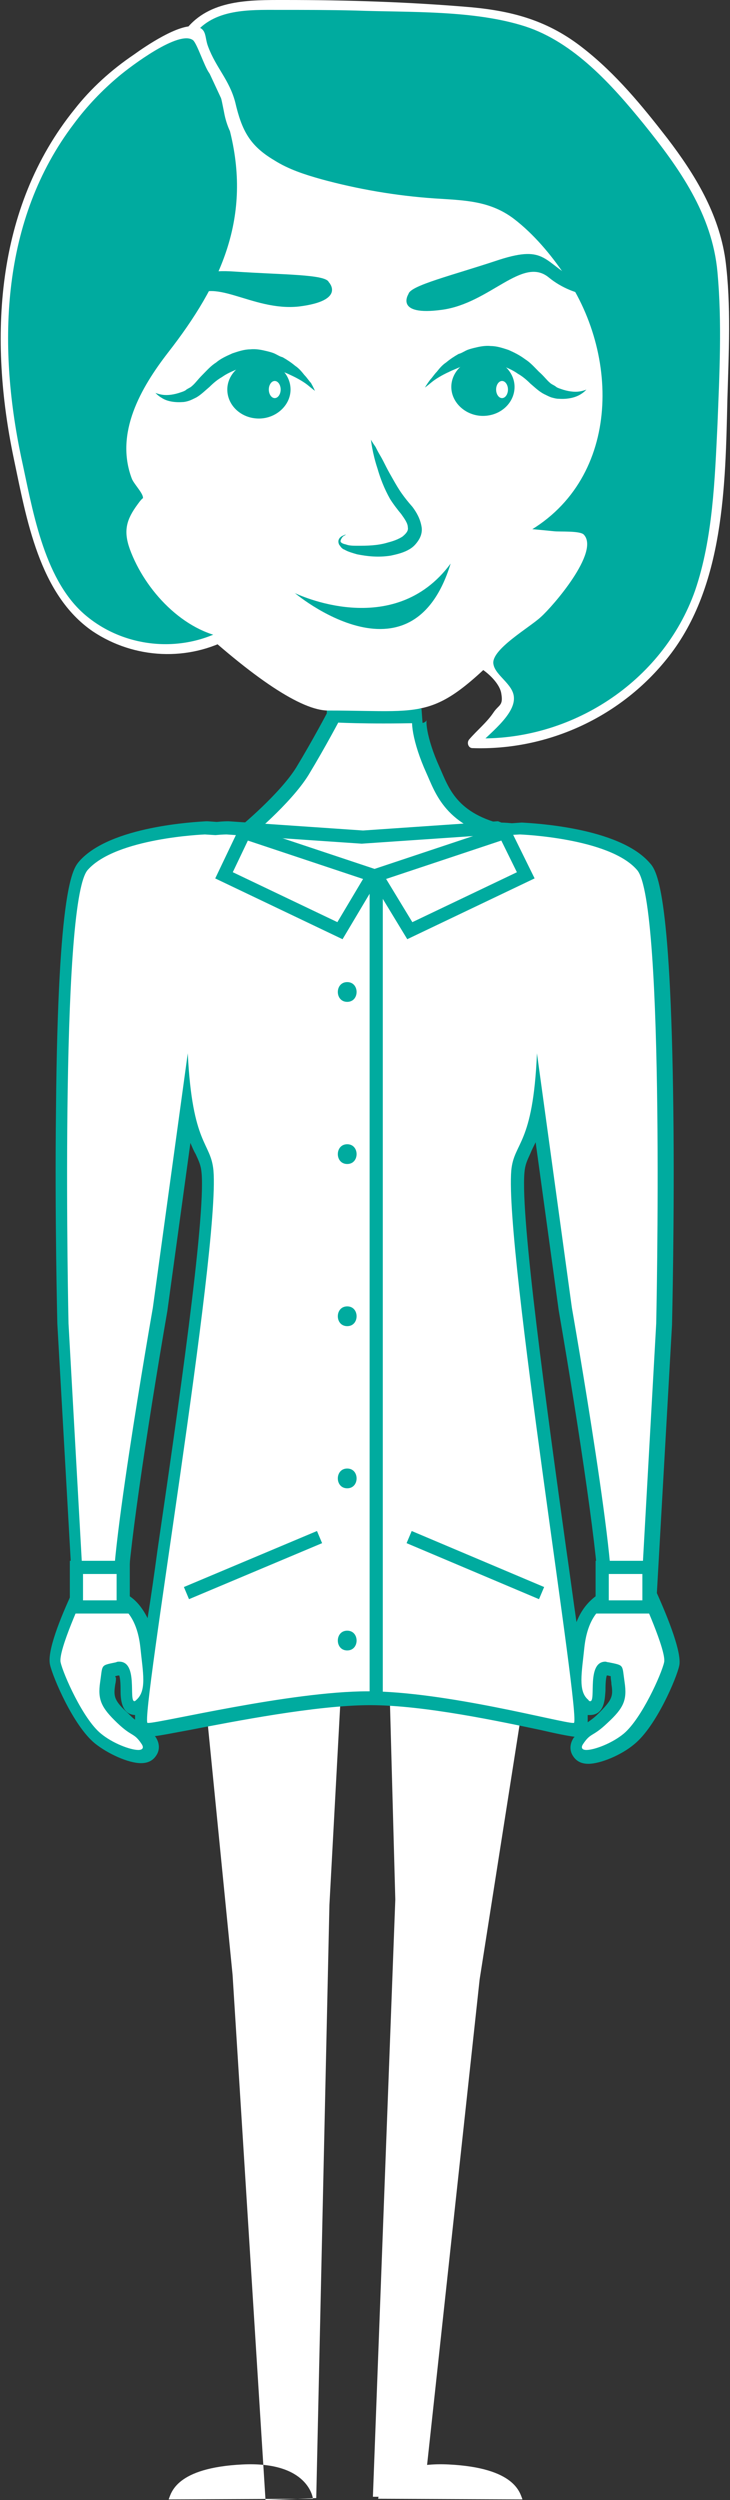 <svg xmlns="http://www.w3.org/2000/svg" width="110.8" height="379.3" viewBox="0 0 110.8 379.3">
  <rect x="0" y="0" width="110.8" height="379.3" fill="#333333" stroke="none"/>
  <path fill="#FFF" d="M47.5 379.1s-.6-5.7-10.7-5.2-10.8 4.3-11.2 5.3M40.3 379.3l-5-79.7-6.1-61.6c-1.2-13.4-1.1-15.7 0-19.8.5-1.8 1.8-6.3 1.8-6.3l48.8.1s1.3 4.9 1.6 5.8c1.2 3.4 3.2 10.3 1.1 20.7l-9.7 61.8-8.5 78.5h-7.7l3.4-90.6-1.4-51.4c0-2.7-.4-3.3-2.3-3.3h-1c-1.9 0-2.5 1-2.5 3.7L50 289l-2 90-7.7.3zM57.4 379.1s.6-5.7 10.7-5.2 10.8 4.3 11.2 5.3"/>
  <path fill="#FFF" stroke="#00AB9F" stroke-width="2.188" stroke-miterlimit="10" d="M50.7 108.5s-2.2 4.2-4.8 8.5c-2.6 4.2-8.8 9.3-8.8 9.3s8.5 6.7 19.5 6.5c8.9-.2 13-.9 20.2-6.5-8.4-1.8-9.7-6.4-11.1-9.5-2-4.4-2.5-8.1-1.7-8.2-8.8.2-13.3-.1-13.3-.1z"/>
  <path fill="#FFF" d="M89 266.5c-.9 0-1.3-.4-1.5-.8-.2-.3-.3-.9.2-1.7.7-1.1 1.2-1.4 1.8-1.8.4-.3 1-.6 2-1.5 2.3-2.2 2.7-3 2.3-5.3-.1-.4-.1-.7-.1-1-.1-.4-.1-.8-.2-.9-.1 0-1.4-.3-1.4-.3h-.3c-.8 0-.9 1.6-1 3.3 0 1.3-.1 2.7-1.4 2.7-.3 0-.6-.1-1-.4-.2-.2-.4-.3-.5-.5.4 3.9 0 4-.7 4.2H86.9c-.6 0-1.9-.3-5-.9-6.2-1.3-17.9-3.8-26.2-3.8s-20.5 2.4-27.8 3.8c-3.4.7-4.9 1-5.5 1H22.1c-.7-.2-1-.2-.7-3.6-.3.2-.6.4-.9.4-1.3 0-1.3-1.4-1.4-2.7 0-1.7-.2-3.3-1-3.3h-.5c-.5.1-1.1.2-1.2.3 0 0 0 .5-.1.9 0 .3-.1.6-.1 1-.3 2.3 0 3.2 2.3 5.3 1 .9 1.5 1.3 2 1.5.7.4 1.1.7 1.8 1.8.5.8.4 1.3.2 1.7-.2.3-.6.8-1.5.8-1.6 0-4.5-1.3-6.3-2.7-3-2.4-6.1-9.4-6.5-11.3-.4-1.9 2.4-8.4 3.5-10.6l-2.3-41c-.1-6.6-1.3-64.4 3.1-69.5 4.5-5.2 18-5.7 18.6-5.7h.1l1.5.1c1-.1 1.6-.1 1.6-.1h.1l20.5 1.4 20.5-1.4h.1s.6 0 1.6.1l1.6-.1h.1c.6 0 14 .6 18.6 5.7 4.4 5.1 3.3 62.9 3.1 69.4l-2.3 41c1.1 2.3 3.9 8.8 3.5 10.7-.4 1.9-3.5 8.9-6.5 11.3-1.7 1.3-4.6 2.5-6.2 2.5zm-7.4-98.2c-.6 3.2-1.4 4.9-2 6.2-.5 1.1-.9 1.9-1 3.2-.6 7.1 3.4 36 6.3 57 1.1 8 1.9 13.6 2.4 17.6 0-.3.1-.6.1-.9.1-.5.1-1 .2-1.6.4-3.6 1.8-6.2 4.1-7.4.7-3.3-3.3-28.5-6-43.9l-4.1-30.2zm-63.2 74.3c2.3 1.2 3.7 3.8 4.1 7.4 0 .2 0 .5.1.7.5-3.8 1.3-8.8 2.2-15.5 3.1-21.2 7.3-50.2 6.7-57.4-.1-1.3-.5-2.1-1-3.2-.6-1.3-1.4-3-2-6.2l-4.1 30.3c-2.7 15.4-6.6 40.6-6 43.9z"/>
  <path fill="#00AB9F" d="M78.9 126.6s13.6.5 17.8 5.4c4.3 4.9 2.9 68.8 2.9 68.8L97.3 242s3.9 8.5 3.5 10.2c-.4 1.8-3.4 8.5-6.1 10.8-1.8 1.5-4.5 2.5-5.7 2.5-.6 0-.9-.3-.5-.9 1.2-1.8 1.4-1 3.7-3.2 2.5-2.3 3-3.5 2.6-6.2-.4-2.7 0-2.5-2.4-3-.2 0-.4-.1-.5-.1-2.9 0-1.4 6-2.3 6-.1 0-.2 0-.3-.2-1.6-1.3-1-4.1-.6-8 .4-3.6 1.8-5.8 3.8-6.7 2-.9-5.7-44.8-5.7-44.8l-5.3-38.6c-.6 14.1-3.5 13.4-3.9 17.8-1 12.1 10.7 83.5 9.5 83.8H87c-1.8 0-19.4-4.8-31.2-4.8-11.7 0-31.4 4.8-33.3 4.8h-.1c-1.2-.3 11-71.7 10-83.8-.4-4.4-3.2-3.7-3.9-17.8l-5.3 38.6s-7.7 43.9-5.7 44.8c2 .9 3.4 3.1 3.8 6.7.4 3.9 1 6.6-.6 8-.1.1-.2.2-.3.2-.9 0 .6-6-2.3-6-.2 0-.3 0-.5.1-2.4.5-2 .3-2.4 3-.4 2.7.2 3.9 2.6 6.2 2.3 2.2 2.5 1.4 3.7 3.2.4.6.1.9-.5.9-1.2 0-3.9-1-5.7-2.5-2.7-2.2-5.7-9-6.1-10.8-.4-1.8 3.5-10.2 3.5-10.2l-2.3-41.2S9 137 13.3 132c4.3-4.9 17.8-5.4 17.8-5.4l1.6.1c1-.1 1.7-.1 1.7-.1l20.5 1.4 20.5-1.4s.6 0 1.7.1l1.8-.1m-3.3-2h-.1L55.1 126l-20.4-1.4h-.2s-.6 0-1.6.1l-1.4-.1h-.2c-1.5.1-14.6.7-19.3 6.1-.9 1.1-3.2 3.6-3.5 37.5-.2 16.4.2 32.4.2 32.6l2.3 40.7c-1.9 4.1-3.9 9.1-3.4 11.1.4 1.8 3.5 9.2 6.8 11.9 2 1.6 5.1 3 7 3 1.5 0 2.1-.8 2.4-1.3.3-.5.6-1.5-.2-2.7l-.1-.1c.9-.1 2.4-.4 5.1-.9 6.8-1.3 19.4-3.8 27.6-3.8 8.2 0 19.8 2.5 26 3.8 3 .7 4.3.9 5 1 0 0 0 .1-.1.1-.8 1.2-.5 2.2-.2 2.7s.9 1.3 2.4 1.3c1.8 0 5-1.3 7-3 3.3-2.7 6.4-10 6.8-11.9.4-1.9-1.6-7-3.4-11L102 201c0-.2.4-16.2.2-32.6-.4-33.9-2.6-36.4-3.6-37.5-4.7-5.4-17.8-6-19.3-6.1h-.2l-1.4.1c-1-.1-1.6-.1-1.6-.1l-.5-.2zm11.9 121.5c-.5-3.4-1-7.3-1.6-11.4-2.9-21-6.9-49.8-6.3-56.8.1-1.2.4-1.8.9-2.9.2-.5.5-1.1.8-1.7l3.5 25.5c3.2 18.5 6.2 39 6 43.1-1.5 1-2.6 2.4-3.3 4.2zM19.4 242c-.2-4.2 2.8-24.6 6-43.1l3.5-25.5c.3.7.5 1.2.8 1.7.5 1.1.8 1.7.9 2.9.6 7-3.6 36-6.7 57.2-.5 3.7-1 7.2-1.5 10.3-.8-1.6-1.8-2.8-3-3.5zm-1.9 12.3c.1 0 .3-.1.5-.1h.1c.2.6.2 1.7.2 2.3 0 1.2.1 3.6 2.2 3.7v.7c-.3-.2-.6-.5-1-.9-2.2-2-2.3-2.6-2-4.5.1-.4.1-.7.1-1-.1 0-.1-.1-.1-.2zm72 5.9c2.3 0 2.3-2.5 2.4-3.7 0-.5 0-1.7.2-2.3h.1c.2 0 .3.1.5.1v.2c0 .3.1.6.1 1 .3 1.9.1 2.4-2 4.5-.7.7-1.2 1-1.6 1.3v-1.1h.3z"/>
  <path fill="#FFF" stroke="#00AB9F" stroke-width="2" stroke-miterlimit="10" d="M37.1 126.3l-3.1 6.5 17.6 8.4 5-8.4zM76.6 126.3l3.2 6.5-17.6 8.4-5.1-8.4zM57.1 132.8v123.9"/>
  <path fill="#00AB9F" d="M52.7 152c1.9 0 1.9-3 0-3s-1.9 3 0 3zM52.7 176.6c1.9 0 1.9-3 0-3s-1.9 3 0 3zM52.7 201.2c1.9 0 1.9-3 0-3s-1.9 3 0 3zM52.7 225.8c1.9 0 1.9-3 0-3s-1.9 3 0 3zM52.7 250.4c1.9 0 1.9-3 0-3s-1.9 3 0 3z"/>
  <path fill="#FFF" stroke="#00AB9F" stroke-width="2" stroke-miterlimit="10" d="M11.6 237.8h7.1v6h-7.1zM91.4 237.8h7.1v6h-7.1zM28.3 241.7l20.2-8.5M82.2 241.7l-20.1-8.5"/>
  <path fill="#FFF" d="M15.4 49.2C19 10.6 32.9 7.2 43 6.8c10.1-.5 36-2.1 47.8 10.5 8.9 9.5 8.7 11.4 4.9 40.2-2 15.2.4 20.8-14.9 36.7-15.1 15.7-14.4 13.6-31 13.6-4 0-11.3-4.8-21.4-14.2-15.4-14.4-12.5-28.3-13-33.1"/>
  <path fill="#00AB9F" d="M35.6 19.3c2.6 9.3 1.6 17.7-3.2 26.2-3 5.2-7.6 9.3-10.3 14.6-2.7 5.2-3 12.6 1.6 16.2v.1c-1.9-.1-3.6 1.9-3.7 3.9-.1 2 .9 4 2 5.7 3 4.8 7.1 9.9 12.8 10.2-8.3 5.1-20.6 2.1-25.6-6.3-1.4-2.4-2.3-5-3.1-7.6-4.5-14.4-7.2-29.6-4.2-44.2s12.8-28.5 27-33.2c2.8-.9.8 3.2 3.4 5.4.2.2 2.6 2.5 2.6 5.5 0 1.1.1 2.2.6 3.3 2.4 5.2 8.3 7.6 13.8 9.1 6.1 1.6 12.3 2.6 18.5 2.9 2.4.1 4.9.2 7.2 1.2 1.5.7 2.7 1.7 3.9 2.8 6.6 6.1 11.6 14.4 12.1 23.3.5 9.2-4.2 18.9-12.7 22.6l10 .9c-1.1 4.8-3.9 9.2-7.8 12.2-1.9 1.4-4.8 3.8-6.4 5.5-.9 1-1.4.9.3 1.8.7.3 3 4.1 3 4.9 0 .4-.3.7-.5 1l-4.9 5.5c14.8.9 29.5-9 34.3-23 1.8-5.2 2.3-10.7 2.8-16.1.7-6.8.9-13.6.8-20.4-.1-5.6.4-11.5-1-17-1.8-6.8-6.3-12.6-10.6-18-1.7-2.1-3.5-4.1-5.4-6.1-3.7-3.7-7.9-7.3-13-8.9-2.7-.9-5.5-1.1-8.3-1.4C60.6 1 49.4.6 38.3.8c-3.1.1-7.8 1.4-9.4 4.1"/>
  <path fill="#FFF" d="M34.8 19.5c3.5 13.4-1.2 23.6-9.3 34-4.1 5.3-8.1 12.2-5.5 19.1.3.8 1.7 2.2 1.7 2.9.1 1.5.9-1.4-.8 1-1.7 2.3-2.2 4-1.2 6.8 2.3 6.3 8.2 12.6 14.9 13.5-.1-.5-.3-.9-.4-1.4-6.8 3.8-15.6 2.9-21.5-2.3C6.5 87.6 4.9 77 3.2 69.3c-3.6-17.2-3-36 8-50.5 2-2.7 4.3-5.1 6.8-7.2 1.9-1.6 9.2-7.1 11.3-5.5.6.5 1.7 3.9 2.4 4.9 1.7 2.4 1.8 3.5 2.4 6.5.2.9.5 1.8.9 2.6 2.6 5.1 8.7 7.4 13.9 8.8 3.7 1 7.4 1.7 11.1 2.2 4.2.6 9.1.1 13.2 1.4 9 2.8 15.6 15.8 16.6 24.4 1.1 9.5-3.4 19.2-12.2 23.4-.7.4-.3 1.3.4 1.4 1.8.2 3.6.3 5.5.5 1 .1 2.4 0 3.3.3 1.5.5.8 0-.3 2-2.4 4.6-4.9 7.5-8.9 10.7-1.6 1.3-5.1 3.3-5.2 5.5 0 .3.2.5.4.6 1.2.7 3.1 2.4 3.3 4 .3 1.8-.4 1.6-1.2 2.8-1 1.5-2.5 2.7-3.7 4.1-.4.5-.1 1.3.5 1.3 11.5.4 22.7-4.8 29.8-13.9 8.4-10.7 8.6-25.9 8.9-38.9.2-7 .6-14.4-.3-21.3-1-7-4.6-12.9-8.8-18.4-3.8-4.9-7.8-9.8-12.8-13.7-5.2-4.1-10.5-5.6-17-6.2C62.2.3 52.7 0 43.2 0c-5.3 0-11.4-.1-15 4.5-.5.8.8 1.5 1.3.7 3-3.9 8.4-3.7 12.7-3.7 3.9 0 7.8 0 11.8.1 8.2.3 17.9-.1 25.7 2.4 7.4 2.4 13.2 8.9 18 14.8 5.4 6.7 10.4 13.7 11.2 22.5.7 7.6.3 15.5 0 23.1-.4 8.3-.7 17.3-3.4 25.2-4.9 13.9-19 23-33.6 22.4.2.4.4.9.5 1.3 1.6-1.8 5.8-4.8 5.6-7.5-.1-2-2.8-3.3-3.1-5-.5-2.2 5.5-5.6 7.2-7.2 1.8-1.6 9-9.9 6.5-12.5-.6-.6-3.7-.4-4.5-.5-2-.2-4-.4-5.9-.5.1.5.3.9.4 1.4 15.4-7.5 15.9-27 7.1-39.8-2.1-3.1-4.7-6.2-7.7-8.5-3.7-2.8-7.6-2.8-12.1-3.1-5.8-.4-11.6-1.4-17.1-2.9-2.5-.7-5-1.5-7.2-2.9-3.7-2.2-4.9-4.5-5.9-8.8-.9-3.4-2.9-5.2-4.1-8.4-.6-1.5-.1-2.8-2-3.1-2.5-.4-7.5 3-9.3 4.3-3.4 2.3-6.5 5.1-9 8.3-12.1 15-13 34.9-9.2 53 1.9 9 3.8 20.6 12 26.2 6.3 4.2 14.5 4.6 21.1.9.7-.4.3-1.3-.4-1.4-3.7-.5-6.5-2.5-8.9-5.3-1.5-1.7-9.3-12-2-13 .3 0 .4-.3.5-.5v-.1c.1-.2 0-.6-.2-.7-10.3-9.1 3.6-21.4 8.4-29.2 5.2-8.5 6.2-17.9 3.7-27.4-.2-.9-1.7-.5-1.5.4z"/>
  <path fill="#00AB9F" d="M44.8 90s14.9 7.3 23.6-4.5c-6.2 20.2-25.3 3.1-23.6 4.5z"/>
  <path fill="#FFF" d="M56.3 66.7s2.6 7.6 4.8 10.1c8.2 9-14.4 7.6-8.7 4.3"/>
  <path fill="#00AB9F" d="M56.3 66.7s.2.4.7 1.1c.2.4.4.8.7 1.3.3.5.6 1.1.9 1.7.3.6.7 1.3 1.1 2 .4.7.8 1.4 1.3 2.1.5.7.9 1.2 1.6 2 .6.8 1.2 1.8 1.4 3.1.1.7-.1 1.4-.5 2-.4.6-.8 1-1.3 1.3-1 .6-2 .8-2.9 1-1.9.3-3.6.1-5.1-.2-.7-.2-1.4-.4-1.9-.7-.3-.1-.5-.3-.7-.6-.2-.2-.3-.6-.2-.9.2-.5.6-.6.8-.7.2-.1.3-.1.3-.1s-.1.1-.3.2c-.2.1-.4.4-.5.7-.1.3.3.5.8.6.5.2 1.1.2 1.8.2 1.3 0 3 0 4.6-.5.8-.2 1.6-.5 2.2-.9.6-.5.9-.9.8-1.4 0-.6-.5-1.3-1-2-.5-.6-1.2-1.5-1.7-2.3-.9-1.6-1.5-3.2-1.9-4.6-.8-2.4-1-4.4-1-4.4zM44.1 59.1c0 2.4-2.2 4.4-4.8 4.4-2.7 0-4.8-2-4.8-4.4 0-2.4 2.2-4.4 4.8-4.4 2.7 0 4.8 2 4.8 4.4"/>
  <path fill="#FFF" d="M42.6 59.1c0 .7-.4 1.3-.9 1.3s-.9-.6-.9-1.3c0-.7.4-1.3.9-1.3s.9.6.9 1.3"/>
  <path fill="#00AB9F" d="M47.8 59.3s-.4-.3-1-.8-1.6-1.1-2.7-1.6c-.6-.3-1.2-.5-1.8-.8-.7-.2-1.3-.4-2.1-.5-.7-.1-1.4-.1-2.2 0-.7 0-1.5.3-2.2.5-.7.3-1.4.6-2.1 1.1-.7.4-1.3.9-1.9 1.5-.6.5-1.3 1.2-2 1.6-.4.2-.8.4-1.1.5-.3.1-.7.2-1 .2-1.4.1-2.5-.2-3.1-.6-.7-.4-1-.8-1-.8s.4.2 1.1.3c.7.1 1.7 0 2.8-.4.3-.1.6-.2.8-.4.3-.2.6-.3.8-.5.5-.4.9-1 1.6-1.7.7-.7 1.3-1.4 2.1-1.9.7-.6 1.6-1 2.5-1.4.9-.3 1.8-.6 2.7-.6.9-.1 1.8.1 2.6.3.4.1.8.2 1.2.4.4.2.7.4 1.1.5.7.4 1.3.8 1.9 1.3.6.4 1 .9 1.4 1.4.4.4.7.9 1 1.2.4.7.6 1.2.6 1.2M49.9 42.8s2.7 2.8-4.5 3.7c-7.3.8-13.3-5-16.6-.8s-9 5.8-4.3 1.7 3.7-6.7 11.1-6.2 13.8.4 14.3 1.6zM68.5 58.7c0 2.4 2.2 4.4 4.8 4.4 2.7 0 4.8-2 4.8-4.4 0-2.4-2.2-4.4-4.8-4.4-2.6 0-4.8 2-4.8 4.4"/>
  <path fill="#FFF" d="M77.1 59.1c0 .7-.4 1.3-.9 1.3s-.9-.6-.9-1.3c0-.7.4-1.3.9-1.3s.9.6.9 1.3"/>
  <g>
    <path fill="#00AB9F" d="M64.5 58.8s.4-.3 1-.8 1.6-1.1 2.7-1.6c.6-.3 1.2-.5 1.8-.8.7-.2 1.4-.4 2.1-.5.7-.1 1.5-.1 2.2 0 .7 0 1.5.3 2.2.5.7.3 1.4.6 2.1 1.1.7.4 1.3.9 1.9 1.5.6.5 1.3 1.2 2.1 1.6.4.2.8.4 1.1.5.4.1.7.2 1.1.2 1.4.1 2.5-.2 3.2-.6.7-.4 1-.8 1-.8s-.4.2-1.1.3c-.7.1-1.7 0-2.8-.4-.3-.1-.6-.2-.8-.4-.3-.2-.6-.3-.8-.5-.5-.4-.9-1-1.7-1.7-.7-.7-1.3-1.4-2.1-1.9-.8-.6-1.6-1-2.5-1.4-.9-.3-1.8-.6-2.7-.6-.9-.1-1.8.1-2.6.3-.4.1-.8.2-1.2.4-.4.2-.7.4-1.1.5-.7.4-1.3.8-1.9 1.3-.6.4-1 .9-1.4 1.4-.4.4-.7.9-1 1.2-.6.8-.8 1.2-.8 1.2"/>
  </g>
  <path fill="#00AB9F" d="M62 44.6S59.8 48 67.1 47s12.2-8.2 16.2-4.9 9.9 3.4 4.5.6c-5.4-2.9-4.8-5.6-12-3.3-7.2 2.4-13.5 3.9-13.8 5.2z"/>
</svg>